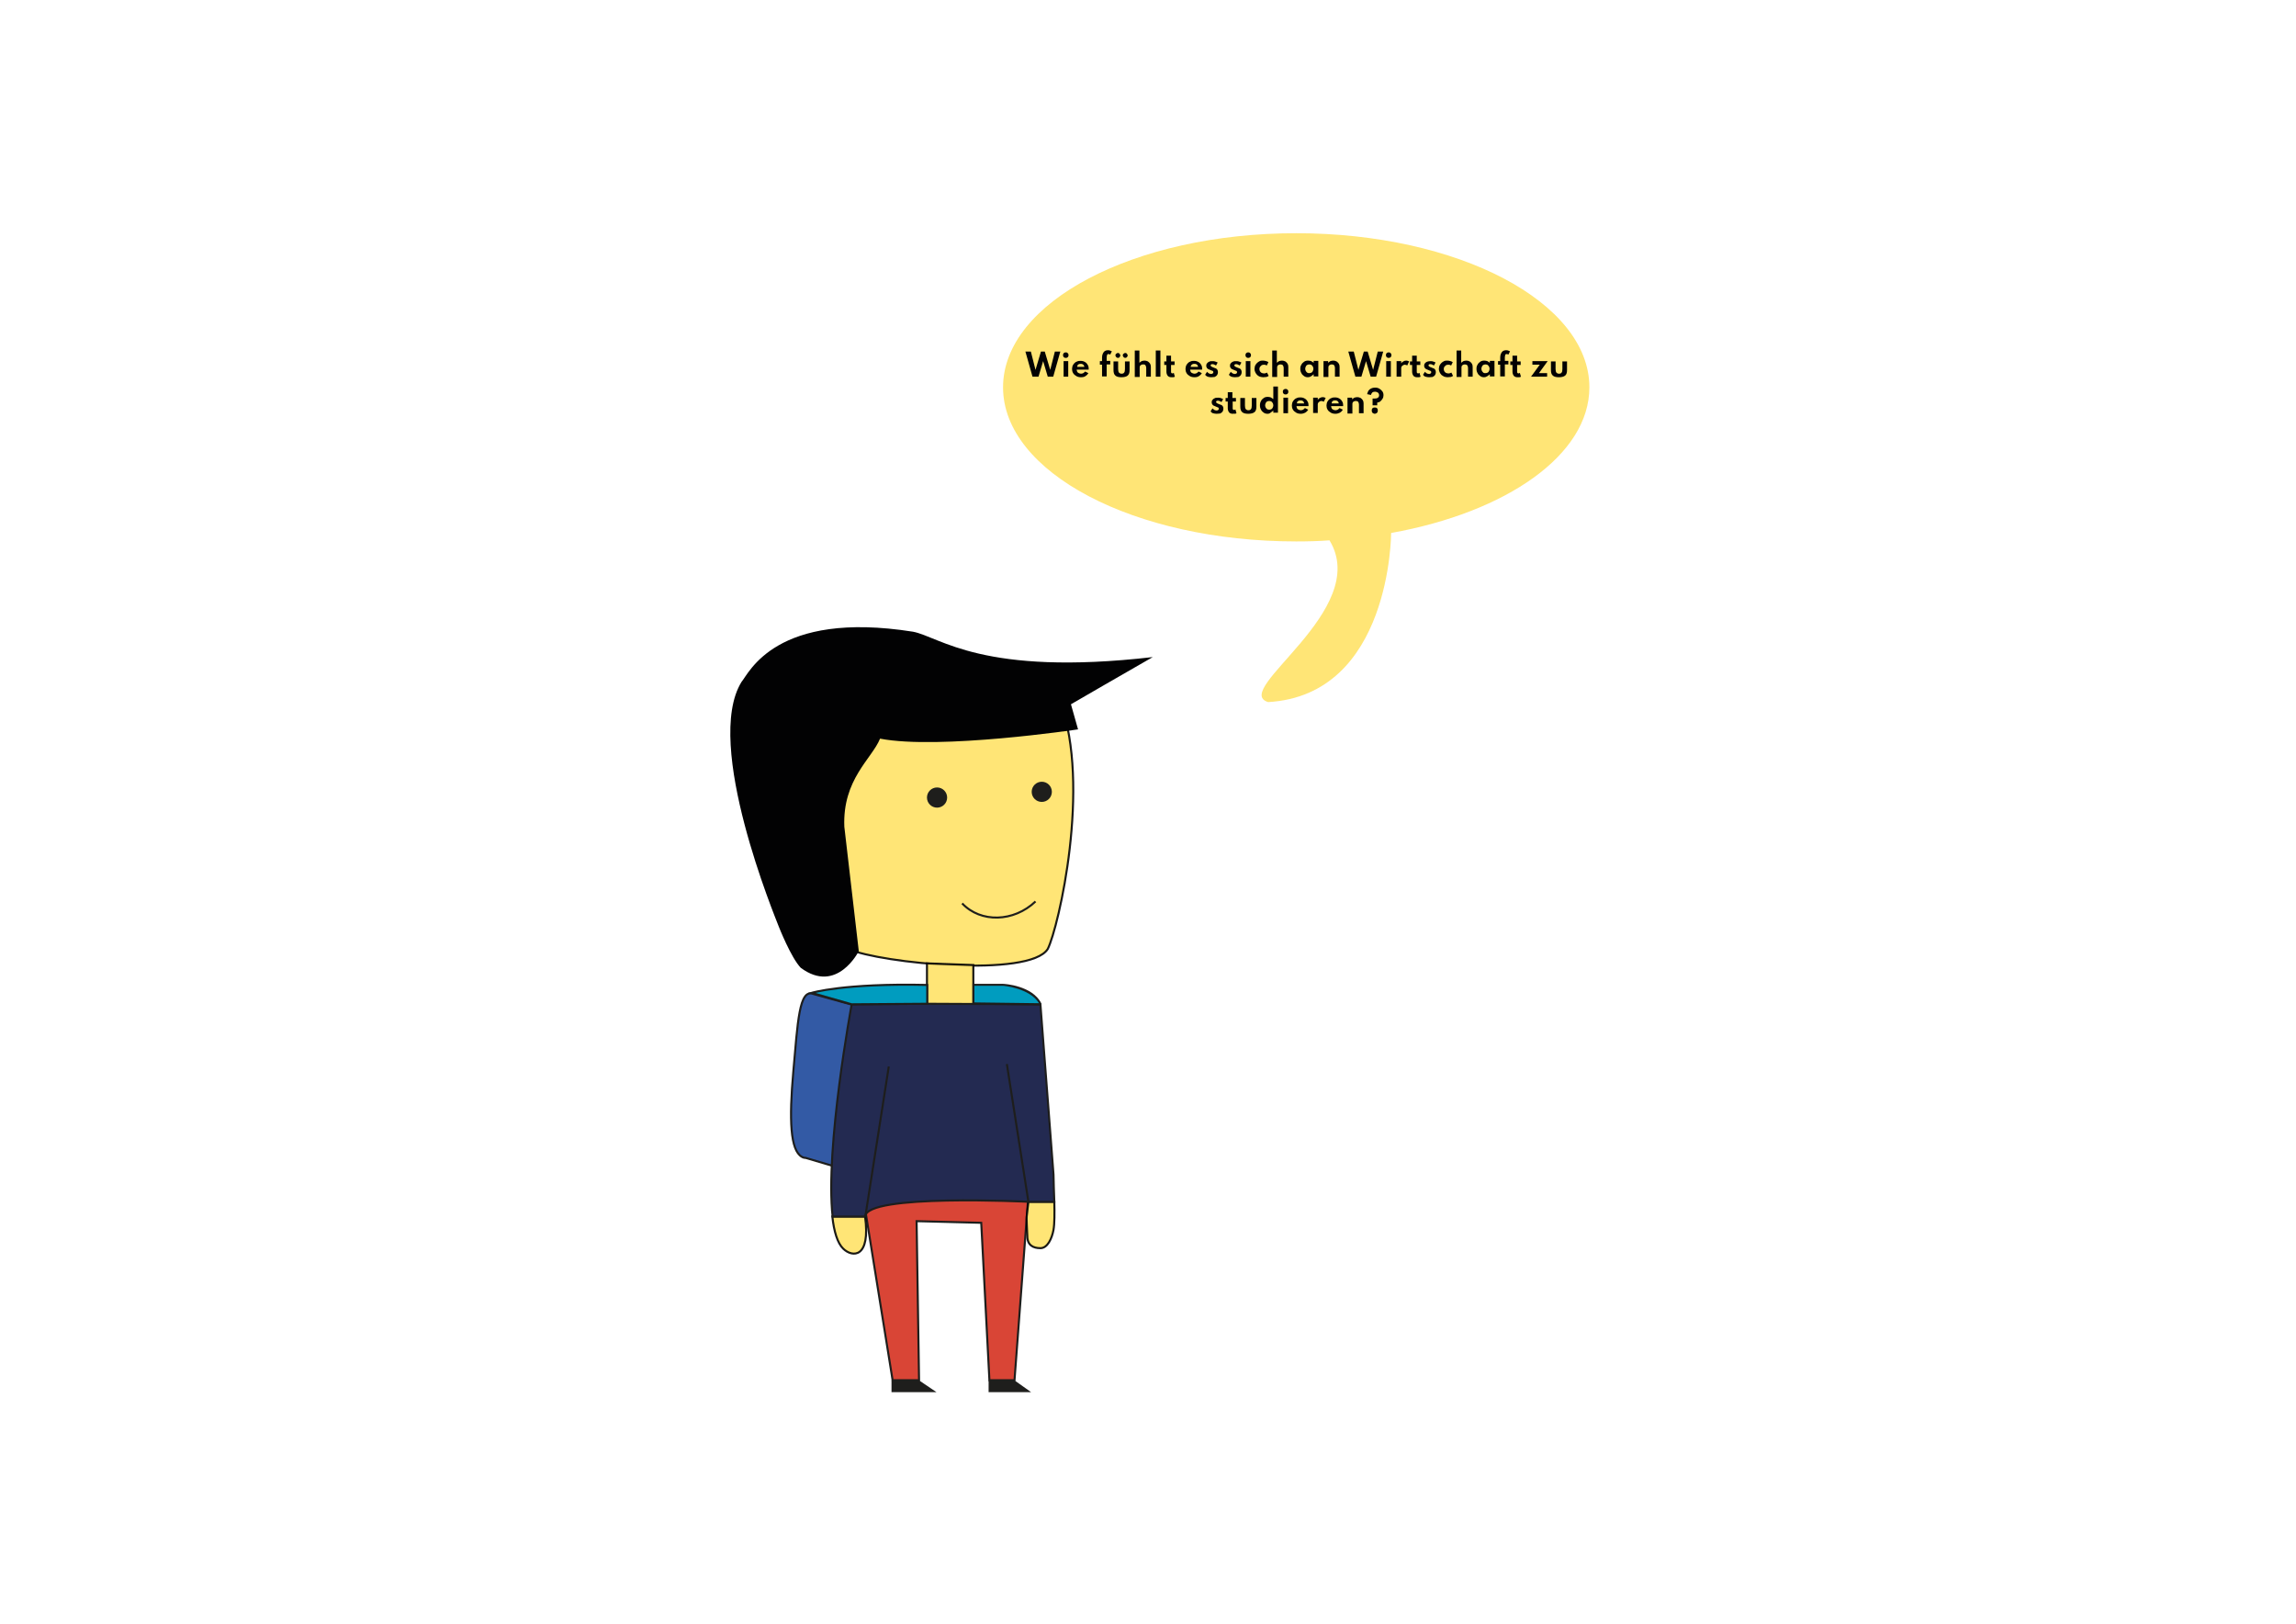 <?xml version="1.0" encoding="utf-8"?>
<!-- Generator: Adobe Illustrator 26.0.1, SVG Export Plug-In . SVG Version: 6.00 Build 0)  -->
<svg version="1.1" id="Ebene_1" xmlns="http://www.w3.org/2000/svg" xmlns:xlink="http://www.w3.org/1999/xlink" x="0px" y="0px"
	 viewBox="0 0 841.9 595.3" style="enable-background:new 0 0 841.9 595.3;" xml:space="preserve">
<style type="text/css">
	.st0{opacity:0.9;fill:#FFE267;enable-background:new    ;}
	.st1{fill:none;}
	.st2{enable-background:new    ;}
	.st3{fill:#020203;}
	.st4{fill:#335AA5;stroke:#1E1E1C;stroke-width:0.75;stroke-miterlimit:10;}
	.st5{opacity:0.9;fill:#FFE267;stroke:#020203;stroke-width:0.75;stroke-miterlimit:10;enable-background:new    ;}
	.st6{fill:#1E1E1C;}
	.st7{fill:none;stroke:#1E1E1C;stroke-width:0.75;stroke-miterlimit:10;}
	.st8{fill:#D94536;stroke:#1E1E1C;stroke-width:0.75;stroke-miterlimit:10;}
	.st9{fill:#232A51;stroke:#1E1E1C;stroke-width:0.75;stroke-miterlimit:10;}
	.st10{fill:#009CBF;}
	.st11{fill:#009CBF;stroke:#1E1E1C;stroke-width:0.75;stroke-miterlimit:10;}
</style>
<g>
	<path class="st0" d="M475.3,198.5c-59.4,0-107.5-25.3-107.5-56.5s48.1-56.5,107.5-56.5s107.5,25.3,107.5,56.5
		c0,24.8-30.4,45.8-72.7,53.4c0,0,0,59.4-45.1,62c-13.9-4.3,38.1-33.7,22.5-59.3C483.5,198.4,479.4,198.5,475.3,198.5z"/>
	<rect x="370.4" y="129.5" class="st1" width="212.8" height="49.7"/>
	<g class="st2">
		<path class="st3" d="M378.6,138.1l-2.6-9.2h2l1.7,6.7l2-6.7h1.4l2,6.7l1.7-6.7h2l-2.6,9.2h-2l-1.7-5.7l-1.7,5.7H378.6z"/>
		<path class="st3" d="M390.8,131.2c-0.2,0-0.4,0-0.5-0.1c-0.2-0.1-0.3-0.2-0.4-0.4c-0.1-0.2-0.1-0.3-0.1-0.5c0-0.2,0-0.4,0.1-0.5
			c0.1-0.2,0.2-0.3,0.4-0.4s0.3-0.1,0.5-0.1c0.2,0,0.4,0,0.5,0.1s0.3,0.2,0.4,0.4c0.1,0.2,0.1,0.3,0.1,0.5c0,0.2,0,0.4-0.1,0.5
			c-0.1,0.2-0.2,0.3-0.4,0.4C391.2,131.2,391,131.2,390.8,131.2z M390,138.1v-5.7h1.7v5.7H390z"/>
		<path class="st3" d="M396.4,138.3c-0.6,0-1.2-0.1-1.7-0.4c-0.5-0.3-0.9-0.6-1.2-1.1c-0.3-0.5-0.4-1-0.4-1.5c0-0.4,0.1-0.8,0.2-1.2
			c0.2-0.4,0.4-0.7,0.7-1c0.3-0.3,0.6-0.5,1-0.6c0.4-0.2,0.8-0.2,1.2-0.2c0.6,0,1.1,0.1,1.6,0.4c0.4,0.2,0.8,0.6,1,1
			c0.3,0.4,0.4,0.9,0.4,1.5c0,0,0,0.1,0,0.1s0,0.1,0,0.2h-4.4c0,0.3,0.1,0.5,0.2,0.8c0.1,0.2,0.3,0.4,0.6,0.5
			c0.2,0.1,0.5,0.2,0.8,0.2c0.3,0,0.6-0.1,0.8-0.2c0.2-0.1,0.4-0.3,0.7-0.6l1.2,0.6c-0.3,0.5-0.6,0.8-1.1,1.1
			C397.6,138.2,397,138.3,396.4,138.3z M395,134.5h2.6c0-0.2-0.1-0.4-0.2-0.6c-0.1-0.2-0.3-0.3-0.5-0.4c-0.2-0.1-0.4-0.1-0.6-0.1
			c-0.2,0-0.5,0-0.7,0.1c-0.2,0.1-0.3,0.2-0.5,0.4C395.1,134.1,395,134.3,395,134.5z"/>
		<path class="st3" d="M404.1,138.1v-4.4h-0.8v-1.3h0.8V131c0-0.5,0.1-1,0.3-1.4c0.2-0.4,0.4-0.7,0.7-0.9c0.3-0.2,0.7-0.3,1.1-0.3
			c0.3,0,0.5,0,0.8,0.1c0.3,0.1,0.5,0.2,0.7,0.3l-0.6,1.2c-0.2-0.1-0.4-0.2-0.6-0.2c-0.2,0-0.3,0-0.4,0.1c-0.1,0.1-0.2,0.2-0.2,0.4
			c0,0.2-0.1,0.4-0.1,0.6v1.4h1.3v1.3h-1.3v4.4H404.1z"/>
		<path class="st3" d="M411.2,138.3c-1,0-1.8-0.2-2.2-0.6c-0.5-0.4-0.7-1.1-0.7-2v-3.2h1.7v2.8c0,0.6,0.1,1,0.3,1.3
			c0.2,0.2,0.5,0.4,0.9,0.4c0.5,0,0.8-0.1,1-0.4c0.2-0.2,0.3-0.7,0.3-1.3v-2.8h1.7v3.2c0,0.9-0.2,1.6-0.7,2
			C413,138.1,412.3,138.3,411.2,138.3z M409.9,131.2c-0.2,0-0.5-0.1-0.6-0.3c-0.2-0.2-0.3-0.4-0.3-0.6c0-0.3,0.1-0.5,0.3-0.6
			c0.2-0.2,0.4-0.3,0.6-0.3c0.3,0,0.5,0.1,0.6,0.3c0.2,0.2,0.3,0.4,0.3,0.6c0,0.2-0.1,0.5-0.3,0.6
			C410.4,131.2,410.2,131.2,409.9,131.2z M412.6,131.2c-0.2,0-0.5-0.1-0.6-0.3c-0.2-0.2-0.3-0.4-0.3-0.6c0-0.3,0.1-0.5,0.3-0.6
			c0.2-0.2,0.4-0.3,0.6-0.3c0.3,0,0.5,0.1,0.6,0.3c0.2,0.2,0.3,0.4,0.3,0.6c0,0.2-0.1,0.5-0.3,0.6
			C413,131.2,412.8,131.2,412.6,131.2z"/>
		<path class="st3" d="M416.1,138.1v-9.6h1.7v4.5c0.2-0.2,0.5-0.4,0.8-0.6c0.3-0.1,0.7-0.2,1.1-0.2c0.4,0,0.8,0.1,1.2,0.3
			c0.3,0.2,0.6,0.5,0.8,0.8c0.2,0.3,0.3,0.7,0.3,1.2v3.6h-1.7v-3.2c0-0.4-0.1-0.7-0.3-1s-0.5-0.3-0.9-0.3c-0.3,0-0.5,0.1-0.7,0.2
			c-0.2,0.1-0.3,0.2-0.4,0.4c-0.1,0.2-0.1,0.4-0.1,0.6v3.4H416.1z"/>
		<path class="st3" d="M423.8,138.1v-9.6h1.7v9.6H423.8z"/>
		<path class="st3" d="M429.5,138.3c-0.6,0-1-0.2-1.3-0.5c-0.3-0.4-0.5-0.9-0.5-1.5v-2.5h-0.8v-1.3h0.8v-2.1h1.7v2.1h1.3v1.3h-1.3
			v2.4c0,0.2,0,0.4,0.1,0.5c0.1,0.1,0.2,0.2,0.4,0.2c0.2,0,0.3-0.1,0.5-0.2l0.4,1.4c-0.2,0.1-0.4,0.2-0.6,0.2
			C429.9,138.3,429.7,138.3,429.5,138.3z"/>
		<path class="st3" d="M438,138.3c-0.6,0-1.2-0.1-1.7-0.4c-0.5-0.3-0.9-0.6-1.2-1.1c-0.3-0.5-0.4-1-0.4-1.5c0-0.4,0.1-0.8,0.2-1.2
			c0.2-0.4,0.4-0.7,0.7-1c0.3-0.3,0.6-0.5,1-0.6c0.4-0.2,0.8-0.2,1.2-0.2c0.6,0,1.1,0.1,1.6,0.4c0.4,0.2,0.8,0.6,1,1
			c0.3,0.4,0.4,0.9,0.4,1.5c0,0,0,0.1,0,0.1c0,0,0,0.1,0,0.2h-4.4c0,0.3,0.1,0.5,0.2,0.8c0.1,0.2,0.3,0.4,0.6,0.5s0.5,0.2,0.8,0.2
			c0.3,0,0.6-0.1,0.8-0.2c0.2-0.1,0.4-0.3,0.7-0.6l1.2,0.6c-0.3,0.5-0.6,0.8-1.1,1.1C439.2,138.2,438.6,138.3,438,138.3z
			 M436.6,134.5h2.7c0-0.2-0.1-0.4-0.2-0.6c-0.1-0.2-0.3-0.3-0.5-0.4c-0.2-0.1-0.4-0.1-0.6-0.1c-0.2,0-0.5,0-0.7,0.1
			c-0.2,0.1-0.3,0.2-0.5,0.4C436.7,134.1,436.6,134.3,436.6,134.5z"/>
		<path class="st3" d="M444.1,138.3c-0.5,0-0.9-0.1-1.3-0.2c-0.4-0.2-0.7-0.4-0.9-0.7l0.7-1.1c0.2,0.3,0.5,0.4,0.7,0.6
			c0.3,0.1,0.5,0.2,0.8,0.2c0.1,0,0.3,0,0.4-0.1s0.2-0.1,0.3-0.2c0.1-0.1,0.1-0.2,0.1-0.3c0-0.1,0-0.3-0.1-0.4
			c-0.1-0.1-0.2-0.2-0.4-0.2c-0.2-0.1-0.4-0.2-0.7-0.3c-0.2-0.1-0.5-0.2-0.7-0.3c-0.2-0.1-0.4-0.3-0.5-0.5s-0.2-0.4-0.2-0.7
			c0-0.4,0.1-0.7,0.3-0.9c0.2-0.3,0.5-0.5,0.8-0.6c0.3-0.2,0.7-0.2,1.2-0.2c0.3,0,0.6,0,0.9,0.1c0.3,0.1,0.6,0.2,1,0.4l-0.6,1.1
			c-0.5-0.3-0.9-0.5-1.3-0.5c-0.2,0-0.4,0-0.5,0.1c-0.1,0.1-0.2,0.2-0.2,0.4c0,0.1,0.1,0.2,0.2,0.3c0.1,0.1,0.3,0.2,0.5,0.3
			c0.2,0.1,0.4,0.1,0.5,0.2c0.3,0.1,0.5,0.2,0.8,0.3c0.2,0.1,0.4,0.3,0.5,0.5c0.1,0.2,0.2,0.5,0.2,0.8c0,0.4-0.1,0.8-0.3,1.1
			c-0.2,0.3-0.5,0.5-0.9,0.7C445,138.2,444.6,138.3,444.1,138.3z"/>
		<path class="st3" d="M452.8,138.3c-0.5,0-0.9-0.1-1.3-0.2c-0.4-0.2-0.7-0.4-0.9-0.7l0.7-1.1c0.2,0.3,0.5,0.4,0.7,0.6
			c0.3,0.1,0.5,0.2,0.8,0.2c0.1,0,0.3,0,0.4-0.1c0.1,0,0.2-0.1,0.3-0.2c0.1-0.1,0.1-0.2,0.1-0.3c0-0.1,0-0.3-0.1-0.4
			c-0.1-0.1-0.2-0.2-0.4-0.2c-0.2-0.1-0.4-0.2-0.7-0.3c-0.2-0.1-0.5-0.2-0.7-0.3c-0.2-0.1-0.4-0.3-0.5-0.5c-0.1-0.2-0.2-0.4-0.2-0.7
			c0-0.4,0.1-0.7,0.3-0.9c0.2-0.3,0.5-0.5,0.8-0.6c0.3-0.2,0.7-0.2,1.2-0.2c0.3,0,0.6,0,0.9,0.1c0.3,0.1,0.6,0.2,1,0.4l-0.6,1.1
			c-0.5-0.3-0.9-0.5-1.3-0.5c-0.2,0-0.4,0-0.5,0.1c-0.1,0.1-0.2,0.2-0.2,0.4c0,0.1,0.1,0.2,0.2,0.3c0.1,0.1,0.3,0.2,0.5,0.3
			c0.2,0.1,0.4,0.1,0.5,0.2c0.3,0.1,0.5,0.2,0.8,0.3c0.2,0.1,0.4,0.3,0.5,0.5c0.1,0.2,0.2,0.5,0.2,0.8c0,0.4-0.1,0.8-0.3,1.1
			c-0.2,0.3-0.5,0.5-0.9,0.7C453.7,138.2,453.3,138.3,452.8,138.3z"/>
		<path class="st3" d="M457.7,131.2c-0.2,0-0.4,0-0.5-0.1c-0.2-0.1-0.3-0.2-0.4-0.4c-0.1-0.2-0.1-0.3-0.1-0.5c0-0.2,0-0.4,0.1-0.5
			c0.1-0.2,0.2-0.3,0.4-0.4c0.2-0.1,0.3-0.1,0.5-0.1c0.2,0,0.4,0,0.5,0.1s0.3,0.2,0.4,0.4c0.1,0.2,0.1,0.3,0.1,0.5
			c0,0.2,0,0.4-0.1,0.5c-0.1,0.2-0.2,0.3-0.4,0.4C458.1,131.2,457.9,131.2,457.7,131.2z M456.8,138.1v-5.7h1.7v5.7H456.8z"/>
		<path class="st3" d="M463.2,138.3c-0.4,0-0.8-0.1-1.2-0.2s-0.7-0.4-1-0.6c-0.3-0.3-0.5-0.6-0.7-1c-0.2-0.4-0.3-0.8-0.3-1.2
			c0-0.4,0.1-0.8,0.2-1.2c0.2-0.4,0.4-0.7,0.7-1c0.3-0.3,0.6-0.5,1-0.7c0.4-0.2,0.8-0.2,1.3-0.2c0.4,0,0.7,0.1,1.1,0.2
			s0.6,0.2,0.8,0.4l-0.6,1.2c-0.3-0.2-0.6-0.3-1-0.3c-0.4,0-0.7,0.1-0.9,0.2c-0.2,0.2-0.4,0.4-0.6,0.6c-0.1,0.2-0.2,0.5-0.2,0.8
			c0,0.3,0.1,0.6,0.2,0.8c0.1,0.2,0.3,0.4,0.6,0.6c0.3,0.1,0.5,0.2,0.9,0.2c0.2,0,0.4,0,0.6-0.1c0.2-0.1,0.3-0.1,0.5-0.2l0.6,1.2
			c-0.2,0.2-0.5,0.3-0.8,0.4C464,138.2,463.6,138.3,463.2,138.3z"/>
		<path class="st3" d="M466.5,138.1v-9.6h1.7v4.5c0.2-0.2,0.5-0.4,0.8-0.6c0.3-0.1,0.7-0.2,1.1-0.2c0.4,0,0.8,0.1,1.2,0.3
			c0.3,0.2,0.6,0.5,0.8,0.8c0.2,0.3,0.3,0.7,0.3,1.2v3.6h-1.7v-3.2c0-0.4-0.1-0.7-0.3-1c-0.2-0.2-0.5-0.3-0.9-0.3
			c-0.3,0-0.5,0.1-0.7,0.2c-0.2,0.1-0.3,0.2-0.4,0.4c-0.1,0.2-0.1,0.4-0.1,0.6v3.4H466.5z"/>
		<path class="st3" d="M479.6,138.3c-0.5,0-1-0.1-1.4-0.4c-0.4-0.3-0.8-0.6-1-1.1c-0.3-0.5-0.4-1-0.4-1.6c0-0.6,0.1-1.1,0.4-1.5
			c0.2-0.5,0.6-0.8,1-1.1c0.4-0.3,0.9-0.4,1.5-0.4c0.4,0,0.8,0.1,1.1,0.2c0.4,0.2,0.6,0.4,0.9,0.6v-0.7h1.7v5.7h-1.7v-0.8
			c-0.3,0.3-0.6,0.5-0.9,0.7C480.4,138.2,480,138.3,479.6,138.3z M480.1,136.8c0.3,0,0.6-0.1,0.8-0.2c0.2-0.1,0.4-0.3,0.5-0.6
			c0.1-0.2,0.2-0.5,0.2-0.8c0-0.3-0.1-0.6-0.2-0.8c-0.1-0.2-0.3-0.4-0.5-0.6c-0.2-0.1-0.5-0.2-0.8-0.2c-0.3,0-0.6,0.1-0.8,0.2
			c-0.2,0.1-0.4,0.3-0.5,0.6c-0.1,0.2-0.2,0.5-0.2,0.8s0.1,0.6,0.2,0.8c0.1,0.2,0.3,0.4,0.5,0.6
			C479.6,136.8,479.8,136.8,480.1,136.8z"/>
		<path class="st3" d="M485.3,138.1v-5.7h1.7v0.6c0.2-0.2,0.5-0.4,0.8-0.6c0.3-0.1,0.7-0.2,1.1-0.2c0.4,0,0.8,0.1,1.2,0.3
			c0.3,0.2,0.6,0.5,0.8,0.8c0.2,0.3,0.3,0.7,0.3,1.2v3.6h-1.7v-3.2c0-0.4-0.1-0.7-0.3-1c-0.2-0.2-0.5-0.3-0.9-0.3
			c-0.3,0-0.5,0.1-0.7,0.2c-0.2,0.1-0.3,0.2-0.4,0.4c-0.1,0.2-0.1,0.4-0.1,0.6v3.4H485.3z"/>
		<path class="st3" d="M497,138.1l-2.6-9.2h2l1.7,6.7l2-6.7h1.4l2,6.7l1.7-6.7h2l-2.6,9.2h-2l-1.7-5.7l-1.7,5.7H497z"/>
		<path class="st3" d="M509.2,131.2c-0.2,0-0.4,0-0.5-0.1c-0.2-0.1-0.3-0.2-0.4-0.4c-0.1-0.2-0.1-0.3-0.1-0.5c0-0.2,0-0.4,0.1-0.5
			c0.1-0.2,0.2-0.3,0.4-0.4c0.2-0.1,0.3-0.1,0.5-0.1c0.2,0,0.4,0,0.5,0.1s0.3,0.2,0.4,0.4c0.1,0.2,0.1,0.3,0.1,0.5
			c0,0.2,0,0.4-0.1,0.5c-0.1,0.2-0.2,0.3-0.4,0.4C509.5,131.2,509.4,131.2,509.2,131.2z M508.3,138.1v-5.7h1.7v5.7H508.3z"/>
		<path class="st3" d="M512.1,138.1v-5.7h1.7v0.8c0.2-0.3,0.5-0.6,0.8-0.7c0.3-0.2,0.6-0.3,1-0.3c0.2,0,0.4,0,0.6,0.1
			c0.2,0.1,0.4,0.1,0.5,0.2L516,134c-0.1-0.1-0.3-0.2-0.4-0.2c-0.2,0-0.3-0.1-0.5-0.1c-0.2,0-0.4,0.1-0.6,0.2
			c-0.2,0.1-0.4,0.3-0.5,0.4c-0.1,0.2-0.2,0.4-0.2,0.6v3.2H512.1z"/>
		<path class="st3" d="M519.6,138.3c-0.6,0-1-0.2-1.3-0.5c-0.3-0.4-0.5-0.9-0.5-1.5v-2.5H517v-1.3h0.8v-2.1h1.7v2.1h1.3v1.3h-1.3
			v2.4c0,0.2,0,0.4,0.1,0.5s0.2,0.2,0.4,0.2c0.2,0,0.3-0.1,0.5-0.2l0.4,1.4c-0.2,0.1-0.4,0.2-0.6,0.2
			C520.1,138.3,519.8,138.3,519.6,138.3z"/>
		<path class="st3" d="M524,138.3c-0.5,0-0.9-0.1-1.3-0.2s-0.7-0.4-0.9-0.7l0.7-1.1c0.2,0.3,0.5,0.4,0.7,0.6
			c0.3,0.1,0.5,0.2,0.8,0.2c0.1,0,0.3,0,0.4-0.1c0.1,0,0.2-0.1,0.3-0.2c0.1-0.1,0.1-0.2,0.1-0.3c0-0.1,0-0.3-0.1-0.4
			s-0.2-0.2-0.4-0.2c-0.2-0.1-0.4-0.2-0.7-0.3c-0.2-0.1-0.5-0.2-0.7-0.3c-0.2-0.1-0.4-0.3-0.5-0.5c-0.1-0.2-0.2-0.4-0.2-0.7
			c0-0.4,0.1-0.7,0.3-0.9c0.2-0.3,0.5-0.5,0.8-0.6s0.7-0.2,1.2-0.2c0.3,0,0.6,0,0.9,0.1c0.3,0.1,0.6,0.2,1,0.4l-0.6,1.1
			c-0.5-0.3-0.9-0.5-1.3-0.5c-0.2,0-0.4,0-0.5,0.1c-0.1,0.1-0.2,0.2-0.2,0.4c0,0.1,0.1,0.2,0.2,0.3c0.1,0.1,0.3,0.2,0.5,0.3
			c0.2,0.1,0.4,0.1,0.5,0.2c0.3,0.1,0.5,0.2,0.8,0.3c0.2,0.1,0.4,0.3,0.5,0.5c0.1,0.2,0.2,0.5,0.2,0.8c0,0.4-0.1,0.8-0.3,1.1
			c-0.2,0.3-0.5,0.5-0.9,0.7C525,138.2,524.6,138.3,524,138.3z"/>
		<path class="st3" d="M530.8,138.3c-0.4,0-0.8-0.1-1.2-0.2c-0.4-0.2-0.7-0.4-1-0.6c-0.3-0.3-0.5-0.6-0.7-1
			c-0.2-0.4-0.3-0.8-0.3-1.2c0-0.4,0.1-0.8,0.2-1.2c0.2-0.4,0.4-0.7,0.7-1c0.3-0.3,0.6-0.5,1-0.7c0.4-0.2,0.8-0.2,1.3-0.2
			c0.4,0,0.7,0.1,1.1,0.2c0.3,0.1,0.6,0.2,0.8,0.4l-0.6,1.2c-0.3-0.2-0.6-0.3-1-0.3c-0.4,0-0.7,0.1-0.9,0.2
			c-0.2,0.2-0.4,0.4-0.6,0.6c-0.1,0.2-0.2,0.5-0.2,0.8c0,0.3,0.1,0.6,0.2,0.8c0.1,0.2,0.3,0.4,0.6,0.6c0.3,0.1,0.5,0.2,0.9,0.2
			c0.2,0,0.4,0,0.6-0.1c0.2-0.1,0.3-0.1,0.5-0.2l0.6,1.2c-0.2,0.2-0.5,0.3-0.8,0.4C531.5,138.2,531.2,138.3,530.8,138.3z"/>
		<path class="st3" d="M534.1,138.1v-9.6h1.7v4.5c0.2-0.2,0.5-0.4,0.8-0.6c0.3-0.1,0.7-0.2,1.1-0.2c0.4,0,0.8,0.1,1.2,0.3
			c0.3,0.2,0.6,0.5,0.8,0.8s0.3,0.7,0.3,1.2v3.6h-1.7v-3.2c0-0.4-0.1-0.7-0.3-1c-0.2-0.2-0.5-0.3-0.9-0.3c-0.3,0-0.5,0.1-0.7,0.2
			c-0.2,0.1-0.3,0.2-0.4,0.4c-0.1,0.2-0.1,0.4-0.1,0.6v3.4H534.1z"/>
		<path class="st3" d="M544.2,138.3c-0.5,0-1-0.1-1.4-0.4c-0.4-0.3-0.8-0.6-1-1.1c-0.3-0.5-0.4-1-0.4-1.6c0-0.6,0.1-1.1,0.4-1.5
			c0.2-0.5,0.6-0.8,1-1.1c0.4-0.3,0.9-0.4,1.5-0.4c0.4,0,0.8,0.1,1.1,0.2c0.4,0.2,0.6,0.4,0.9,0.6v-0.7h1.7v5.7h-1.7v-0.8
			c-0.3,0.3-0.6,0.5-0.9,0.7C544.9,138.2,544.6,138.3,544.2,138.3z M544.7,136.8c0.3,0,0.6-0.1,0.8-0.2c0.2-0.1,0.4-0.3,0.5-0.6
			c0.1-0.2,0.2-0.5,0.2-0.8c0-0.3-0.1-0.6-0.2-0.8c-0.1-0.2-0.3-0.4-0.5-0.6c-0.2-0.1-0.5-0.2-0.8-0.2c-0.3,0-0.6,0.1-0.8,0.2
			c-0.2,0.1-0.4,0.3-0.5,0.6c-0.1,0.2-0.2,0.5-0.2,0.8s0.1,0.6,0.2,0.8c0.1,0.2,0.3,0.4,0.5,0.6
			C544.1,136.8,544.4,136.8,544.7,136.8z"/>
		<path class="st3" d="M550.1,138.1v-4.4h-0.8v-1.3h0.8V131c0-0.5,0.1-1,0.3-1.4c0.2-0.4,0.4-0.7,0.7-0.9c0.3-0.2,0.7-0.3,1.1-0.3
			c0.3,0,0.5,0,0.8,0.1s0.5,0.2,0.7,0.3l-0.6,1.2c-0.2-0.1-0.4-0.2-0.6-0.2c-0.2,0-0.3,0-0.4,0.1c-0.1,0.1-0.2,0.2-0.2,0.4
			c0,0.2-0.1,0.4-0.1,0.6v1.4h1.3v1.3h-1.3v4.4H550.1z"/>
		<path class="st3" d="M556.4,138.3c-0.6,0-1-0.2-1.3-0.5c-0.3-0.4-0.5-0.9-0.5-1.5v-2.5h-0.8v-1.3h0.8v-2.1h1.7v2.1h1.3v1.3h-1.3
			v2.4c0,0.2,0,0.4,0.1,0.5s0.2,0.2,0.4,0.2c0.2,0,0.3-0.1,0.5-0.2l0.4,1.4c-0.2,0.1-0.4,0.2-0.6,0.2
			C556.8,138.3,556.6,138.3,556.4,138.3z"/>
		<path class="st3" d="M561.4,138.1l3.2-4.4h-2.7v-1.3h5.6l-3.2,4.4h3v1.3H561.4z"/>
		<path class="st3" d="M571.6,138.3c-1,0-1.8-0.2-2.2-0.6c-0.5-0.4-0.7-1.1-0.7-2v-3.2h1.7v2.8c0,0.6,0.1,1,0.3,1.3
			c0.2,0.2,0.5,0.4,0.9,0.4c0.5,0,0.8-0.1,1-0.4c0.2-0.2,0.3-0.7,0.3-1.3v-2.8h1.7v3.2c0,0.9-0.2,1.6-0.7,2
			C573.4,138.1,572.6,138.3,571.6,138.3z"/>
		<path class="st3" d="M446.1,151.7c-0.5,0-0.9-0.1-1.3-0.2s-0.7-0.4-0.9-0.7l0.7-1.1c0.2,0.3,0.5,0.4,0.7,0.6
			c0.3,0.1,0.5,0.2,0.8,0.2c0.1,0,0.3,0,0.4-0.1c0.1,0,0.2-0.1,0.3-0.2c0.1-0.1,0.1-0.2,0.1-0.3c0-0.1,0-0.3-0.1-0.4
			c-0.1-0.1-0.2-0.2-0.4-0.2c-0.2-0.1-0.4-0.2-0.7-0.3c-0.2-0.1-0.5-0.2-0.7-0.3c-0.2-0.1-0.4-0.3-0.5-0.5c-0.1-0.2-0.2-0.4-0.2-0.7
			c0-0.4,0.1-0.7,0.3-0.9c0.2-0.3,0.5-0.5,0.8-0.6c0.3-0.2,0.7-0.2,1.2-0.2c0.3,0,0.6,0,0.9,0.1c0.3,0.1,0.6,0.2,1,0.4l-0.6,1.1
			c-0.5-0.3-0.9-0.5-1.3-0.5c-0.2,0-0.4,0-0.5,0.1c-0.1,0.1-0.2,0.2-0.2,0.4c0,0.1,0.1,0.2,0.2,0.3c0.1,0.1,0.3,0.2,0.5,0.3
			c0.2,0.1,0.4,0.1,0.5,0.2c0.3,0.1,0.5,0.2,0.8,0.3c0.2,0.1,0.4,0.3,0.5,0.5c0.1,0.2,0.2,0.5,0.2,0.8c0,0.4-0.1,0.8-0.3,1.1
			c-0.2,0.3-0.5,0.5-0.9,0.7C447.1,151.6,446.6,151.7,446.1,151.7z"/>
		<path class="st3" d="M452,151.7c-0.6,0-1-0.2-1.3-0.5c-0.3-0.4-0.5-0.9-0.5-1.5v-2.5h-0.8v-1.3h0.8v-2.1h1.7v2.1h1.3v1.3H452v2.4
			c0,0.2,0,0.4,0.1,0.5c0.1,0.1,0.2,0.2,0.4,0.2c0.2,0,0.3-0.1,0.5-0.2l0.4,1.4c-0.2,0.1-0.4,0.2-0.6,0.2
			C452.5,151.6,452.3,151.7,452,151.7z"/>
		<path class="st3" d="M457.7,151.7c-1,0-1.8-0.2-2.2-0.6c-0.5-0.4-0.7-1.1-0.7-2v-3.2h1.7v2.8c0,0.6,0.1,1,0.3,1.3
			c0.2,0.2,0.5,0.4,0.9,0.4c0.5,0,0.8-0.1,1-0.4c0.2-0.2,0.3-0.7,0.3-1.3v-2.8h1.7v3.2c0,0.9-0.2,1.6-0.7,2
			C459.5,151.5,458.7,151.7,457.7,151.7z"/>
		<path class="st3" d="M464.8,151.7c-0.5,0-1-0.1-1.4-0.4c-0.4-0.3-0.8-0.6-1-1.1c-0.3-0.5-0.4-1-0.4-1.6c0-0.6,0.1-1.1,0.4-1.6
			c0.2-0.5,0.6-0.8,1-1.1c0.4-0.3,0.9-0.4,1.5-0.4c0.4,0,0.8,0.1,1.1,0.2c0.3,0.2,0.6,0.4,0.9,0.6v-4.6h1.7v9.6h-1.7v-0.8
			c-0.3,0.3-0.6,0.5-0.9,0.7C465.6,151.6,465.2,151.7,464.8,151.7z M465.4,150.2c0.3,0,0.6-0.1,0.8-0.2c0.2-0.1,0.4-0.3,0.5-0.6
			c0.1-0.2,0.2-0.5,0.2-0.8c0-0.3-0.1-0.6-0.2-0.8c-0.1-0.2-0.3-0.4-0.5-0.6c-0.2-0.1-0.5-0.2-0.8-0.2c-0.3,0-0.6,0.1-0.8,0.2
			c-0.2,0.1-0.4,0.3-0.5,0.6c-0.1,0.2-0.2,0.5-0.2,0.8c0,0.3,0.1,0.6,0.2,0.8c0.1,0.2,0.3,0.4,0.5,0.6
			C464.8,150.1,465.1,150.2,465.4,150.2z"/>
		<path class="st3" d="M471.4,144.6c-0.2,0-0.4,0-0.5-0.1c-0.2-0.1-0.3-0.2-0.4-0.4c-0.1-0.2-0.1-0.3-0.1-0.5c0-0.2,0-0.4,0.1-0.5
			c0.1-0.2,0.2-0.3,0.4-0.4c0.2-0.1,0.3-0.1,0.5-0.1s0.4,0,0.5,0.1s0.3,0.2,0.4,0.4c0.1,0.2,0.1,0.3,0.1,0.5c0,0.2,0,0.4-0.1,0.5
			c-0.1,0.2-0.2,0.3-0.4,0.4C471.8,144.6,471.6,144.6,471.4,144.6z M470.6,151.5v-5.7h1.7v5.7H470.6z"/>
		<path class="st3" d="M477,151.7c-0.6,0-1.2-0.1-1.7-0.4c-0.5-0.3-0.9-0.6-1.2-1.1c-0.3-0.5-0.4-1-0.4-1.5c0-0.4,0.1-0.8,0.2-1.2
			c0.2-0.4,0.4-0.7,0.7-1c0.3-0.3,0.6-0.5,1-0.6c0.4-0.2,0.8-0.2,1.2-0.2c0.6,0,1.1,0.1,1.6,0.4c0.4,0.2,0.8,0.6,1,1
			c0.3,0.4,0.4,0.9,0.4,1.5c0,0,0,0.1,0,0.1c0,0,0,0.1,0,0.2h-4.4c0,0.3,0.1,0.5,0.2,0.8c0.1,0.2,0.3,0.4,0.6,0.5
			c0.2,0.1,0.5,0.2,0.8,0.2c0.3,0,0.6-0.1,0.8-0.2c0.2-0.1,0.4-0.3,0.7-0.6l1.2,0.6c-0.3,0.5-0.6,0.8-1.1,1.1
			C478.2,151.5,477.6,151.7,477,151.7z M475.6,147.9h2.6c0-0.2-0.1-0.4-0.2-0.6s-0.3-0.3-0.5-0.4c-0.2-0.1-0.4-0.1-0.6-0.1
			c-0.2,0-0.5,0-0.7,0.1c-0.2,0.1-0.3,0.2-0.5,0.4S475.6,147.7,475.6,147.9z"/>
		<path class="st3" d="M481.5,151.5v-5.7h1.7v0.8c0.2-0.3,0.5-0.6,0.8-0.7c0.3-0.2,0.6-0.3,1-0.3c0.2,0,0.4,0,0.6,0.1
			c0.2,0.1,0.4,0.1,0.5,0.2l-0.7,1.4c-0.1-0.1-0.3-0.2-0.4-0.2c-0.2,0-0.3-0.1-0.5-0.1c-0.2,0-0.4,0.1-0.6,0.2
			c-0.2,0.1-0.4,0.3-0.5,0.4c-0.1,0.2-0.2,0.4-0.2,0.6v3.2H481.5z"/>
		<path class="st3" d="M489.7,151.7c-0.6,0-1.2-0.1-1.7-0.4c-0.5-0.3-0.9-0.6-1.2-1.1c-0.3-0.5-0.4-1-0.4-1.5c0-0.4,0.1-0.8,0.2-1.2
			c0.2-0.4,0.4-0.7,0.7-1c0.3-0.3,0.6-0.5,1-0.6c0.4-0.2,0.8-0.2,1.2-0.2c0.6,0,1.1,0.1,1.6,0.4c0.4,0.2,0.8,0.6,1,1
			c0.3,0.4,0.4,0.9,0.4,1.5c0,0,0,0.1,0,0.1c0,0,0,0.1,0,0.2h-4.4c0,0.3,0.1,0.5,0.2,0.8c0.1,0.2,0.3,0.4,0.6,0.5
			c0.2,0.1,0.5,0.2,0.8,0.2c0.3,0,0.6-0.1,0.8-0.2c0.2-0.1,0.4-0.3,0.7-0.6l1.2,0.6c-0.3,0.5-0.6,0.8-1.1,1.1
			C490.9,151.5,490.3,151.7,489.7,151.7z M488.3,147.9h2.6c0-0.2-0.1-0.4-0.2-0.6s-0.3-0.3-0.5-0.4c-0.2-0.1-0.4-0.1-0.6-0.1
			c-0.2,0-0.5,0-0.7,0.1c-0.2,0.1-0.3,0.2-0.5,0.4C488.4,147.5,488.3,147.7,488.3,147.9z"/>
		<path class="st3" d="M494.1,151.5v-5.7h1.7v0.6c0.2-0.2,0.5-0.4,0.8-0.6c0.3-0.1,0.7-0.2,1.1-0.2c0.4,0,0.8,0.1,1.2,0.3
			c0.3,0.2,0.6,0.5,0.8,0.8c0.2,0.3,0.3,0.7,0.3,1.2v3.6h-1.7v-3.2c0-0.4-0.1-0.7-0.3-1c-0.2-0.2-0.5-0.3-0.9-0.3
			c-0.3,0-0.5,0.1-0.7,0.2c-0.2,0.1-0.3,0.2-0.4,0.4c-0.1,0.2-0.1,0.4-0.1,0.6v3.4H494.1z"/>
		<path class="st3" d="M503.3,148.6v-2.5c0.1,0,0.2,0,0.3,0s0.2,0,0.4,0c0.3,0,0.6,0,0.9-0.1c0.2-0.1,0.4-0.2,0.6-0.4
			c0.1-0.2,0.2-0.4,0.2-0.7c0-0.3-0.1-0.5-0.2-0.7c-0.1-0.2-0.3-0.3-0.5-0.4c-0.2-0.1-0.5-0.2-0.8-0.2c-0.4,0-0.8,0.1-1,0.3
			s-0.4,0.5-0.5,0.9l-1.4-0.3c0.1-0.5,0.3-0.9,0.5-1.3c0.3-0.4,0.6-0.6,1-0.8c0.4-0.2,0.9-0.3,1.4-0.3c0.6,0,1.1,0.1,1.6,0.4
			c0.5,0.3,0.8,0.6,1.1,1c0.3,0.4,0.4,0.9,0.4,1.4c0,0.4-0.1,0.9-0.3,1.2c-0.2,0.4-0.5,0.7-0.8,1c-0.3,0.3-0.7,0.4-1.2,0.5v1H503.3z
			 M504.1,151.7c-0.2,0-0.4-0.1-0.6-0.2c-0.2-0.1-0.3-0.2-0.4-0.4c-0.1-0.2-0.1-0.4-0.1-0.6c0-0.2,0-0.4,0.1-0.6
			c0.1-0.2,0.2-0.3,0.4-0.4c0.2-0.1,0.4-0.1,0.6-0.1c0.2,0,0.4,0,0.6,0.1c0.2,0.1,0.3,0.2,0.4,0.4c0.1,0.2,0.1,0.4,0.1,0.6
			c0,0.2,0,0.4-0.1,0.6c-0.1,0.2-0.2,0.3-0.4,0.4C504.5,151.6,504.3,151.7,504.1,151.7z"/>
	</g>
	<g>
		<path class="st4" d="M318,369.9l-19.8-5.5c-5.2-2-5.7,10.5-7.3,28.4c-1.6,17.9-1.1,28.9,3.1,31.3c0.5,0.3,0.9,0.4,1.4,0.4
			l22.6,6.7L318,369.9L318,369.9z"/>
		<path class="st5" d="M311,257.4c0,0-30.6,50.6,0,90.5c12,5.3,66.6,10.6,73.2,0c4-8,15.9-59.9,4.6-90.5
			C378.9,253.4,332.3,244.1,311,257.4z"/>
		<circle class="st6" cx="382" cy="290.3" r="3.7"/>
		<circle class="st6" cx="343.6" cy="292.4" r="3.7"/>
		<path class="st7" d="M352.8,331.2c6.8,7.2,18.9,6.9,26.9-0.7"/>
		<path class="st5" d="M339.9,353.2v14.5c0,0,2.6,5.7,8.5,5.7c6.1,0,8.5-5.6,8.5-5.6v-14L339.9,353.2z"/>
		<polygon class="st8" points="316.4,438.2 327.3,506 337,506 336.1,447.7 359.8,448.3 362.8,506 372,506 377,439.5 		"/>
		<polygon class="st6" points="326.9,506 326.9,510.4 343.4,510.4 336.9,506 		"/>
		<polygon class="st6" points="362.5,506 362.5,510.4 378.1,510.4 371.9,506 		"/>
		<path class="st5" d="M309.2,457.8c-2.1-2-3.4-6.3-4-11.8h12C319.3,461.3,312.6,461.1,309.2,457.8z"/>
		<path class="st5" d="M386.3,450.9c-0.6,3.2-2.2,6.7-4.8,6.7c-2.7,0-4.8-1.1-4.8-4.4c0-0.9-0.4-6.7-0.2-7.5l0.6-5.1h9.5
			C386.7,444.7,386.7,448.6,386.3,450.9z"/>
		<path class="st9" d="M386.6,440.6h-9.5c0,0-59.8-3-59.8,5.4h-12c-2.8-25.2,7-77.8,7-77.8L340,368l41.5,0.2l4.8,62.4
			C386.3,433.4,386.5,437.1,386.6,440.6z"/>
		<g>
			<path class="st10" d="M357,361h10.9c0,0,10.5,0.7,13.8,7.1l-24.6-0.3L357,361L357,361z"/>
			<path class="st6" d="M381.8,368.1v-0.3c-3.3-6.5-13.5-7.1-14-7.1h-11.2v7.6l25.1,0.3 M357.3,367.5v-6.1h10.5
				c0.1,0,9.7,0.8,13.2,6.4L357.3,367.5z"/>
		</g>
		<path class="st6" d="M317.3,446"/>
		<path class="st11" d="M297.6,364c0,0,11.8-3.6,42.4-2.9v6.9l-27.7,0.2L297.6,364z"/>
		<line class="st1" x1="305.2" y1="446" x2="297.6" y2="446"/>
		<line class="st7" x1="317.3" y1="446" x2="325.9" y2="391"/>
		<line class="st7" x1="369.2" y1="390.1" x2="377.1" y2="440.6"/>
		<line class="st1" x1="393.7" y1="440.6" x2="386.6" y2="440.6"/>
		<path class="st3" d="M285.6,339.8c-1.2-3.2-27.8-67-13.7-89.8c2.7-3.1,12.4-26.4,62.9-18.4c9.9,1.9,25.4,16.5,87.9,9.3
			c-6.7,3.8-30,17.3-30,17.3l2.6,9.2c0,0-50.9,7.6-72.6,3.4c-3,7.4-13.8,14.9-13.1,32.3c1.1,9.4,5.3,45.6,5.3,45.6s-8,16-21.3,6.1
			C290,351,285.6,339.8,285.6,339.8z"/>
	</g>
</g>
</svg>
